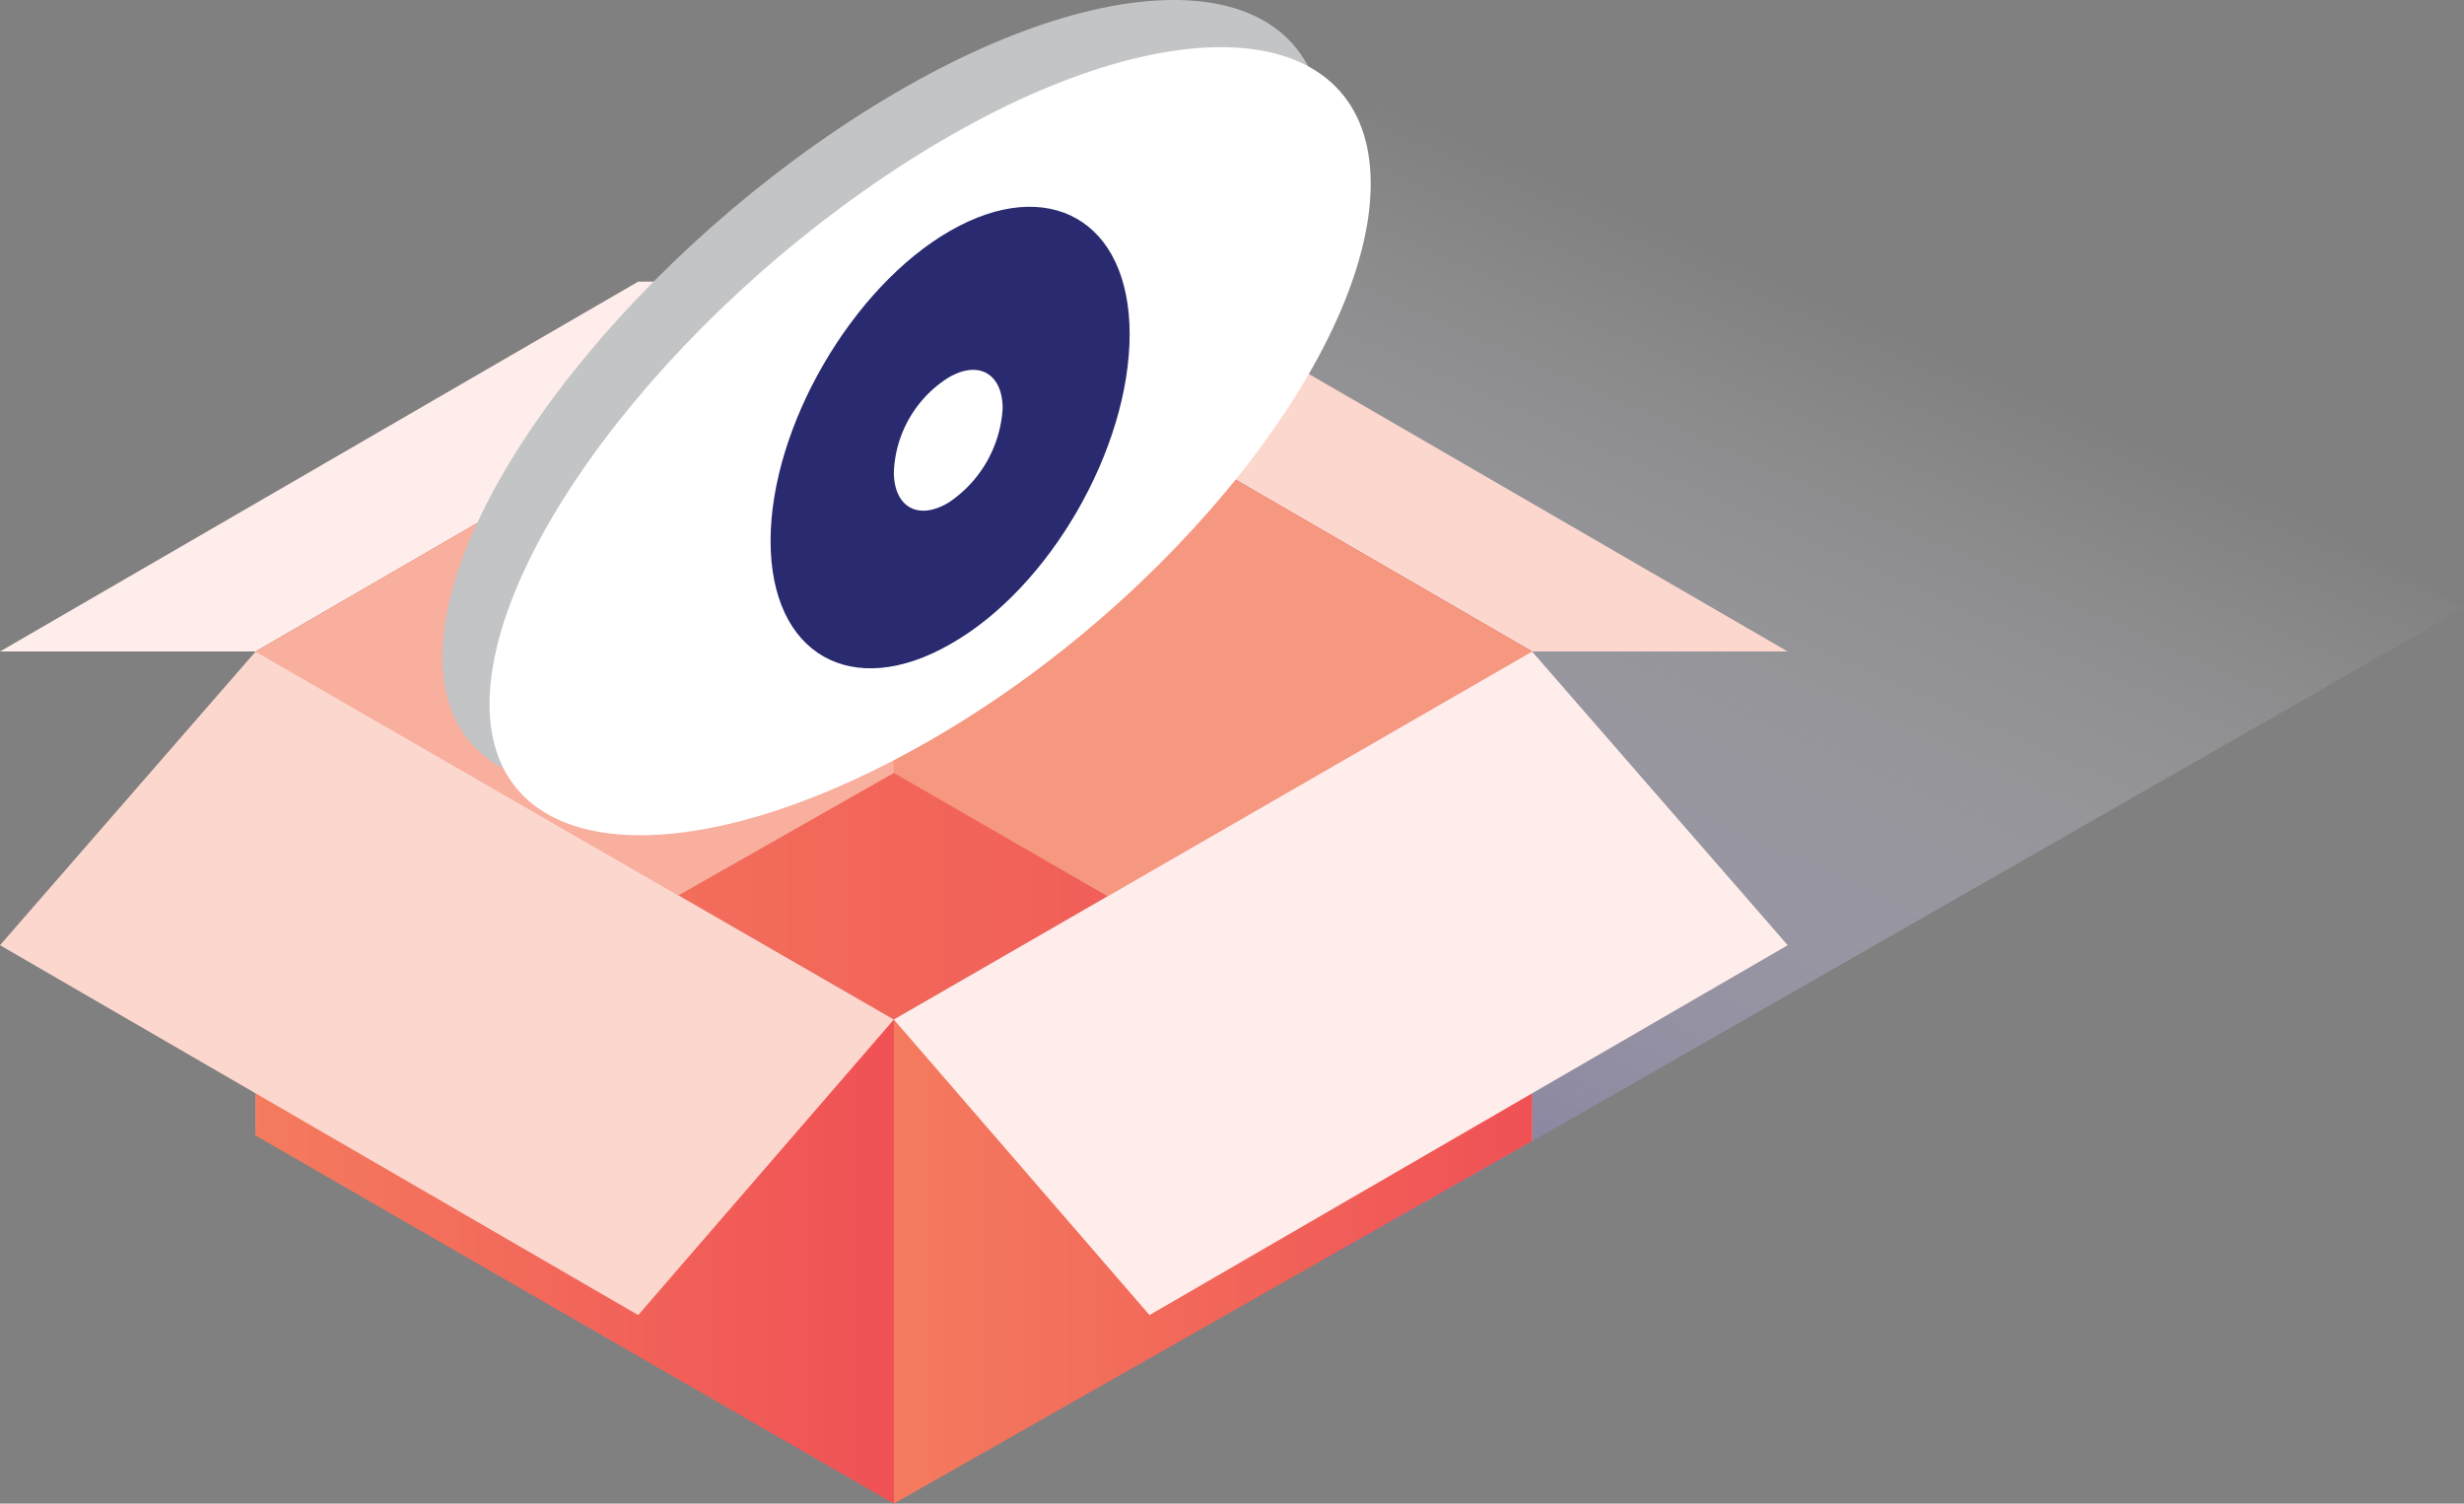 <svg xmlns="http://www.w3.org/2000/svg" xmlns:xlink="http://www.w3.org/1999/xlink" viewBox="1204.761 1976 200.378 122.281">
  <rect x="1204.761" y="1976" width="200.378" height="122.281" fill="#808080" stroke="none"/>
  <defs>
    <style>
      .cls-1 {
        fill: url(#linear-gradient);
      }

      .cls-2 {
        fill: #feedea;
      }

      .cls-3 {
        fill: #fcd7ce;
      }

      .cls-4 {
        fill: url(#linear-gradient-2);
      }

      .cls-5 {
        fill: #f8af9e;
      }

      .cls-6 {
        fill: #f69780;
      }

      .cls-7 {
        fill: url(#linear-gradient-3);
      }

      .cls-8 {
        fill: url(#linear-gradient-4);
      }

      .cls-9 {
        fill: url(#linear-gradient-5);
      }

      .cls-10 {
        fill: #fff;
      }

      .cls-11 {
        fill: url(#linear-gradient-6);
      }
    </style>
    <linearGradient id="linear-gradient" x1="0.213" y1="1.041" x2="0.752" y2="0.269" gradientUnits="objectBoundingBox">
      <stop offset="0" stop-color="#646092"/>
      <stop offset="0.152" stop-color="#7a74a0" stop-opacity="0.847"/>
      <stop offset="0.432" stop-color="#a39ebe" stop-opacity="0.569"/>
      <stop offset="0.676" stop-color="#c6c3d6" stop-opacity="0.325"/>
      <stop offset="0.874" stop-color="#dfdde8" stop-opacity="0.125"/>
      <stop offset="1" stop-color="#e9e7ef" stop-opacity="0"/>
    </linearGradient>
    <linearGradient id="linear-gradient-2" y1="0.5" x2="1" y2="0.5" gradientUnits="objectBoundingBox">
      <stop offset="0" stop-color="#f47b5e"/>
      <stop offset="1" stop-color="#f05155"/>
    </linearGradient>
    <linearGradient id="linear-gradient-3" x1="0" y1="0.5" x2="1" y2="0.5" xlink:href="#linear-gradient-2"/>
    <linearGradient id="linear-gradient-4" x1="0" y1="0.5" x2="1" y2="0.5" xlink:href="#linear-gradient-2"/>
    <linearGradient id="linear-gradient-5" x1="-10.599" y1="0.5" x2="-9.6" y2="0.5" gradientUnits="objectBoundingBox">
      <stop offset="0" stop-color="#fff"/>
      <stop offset="1" stop-color="#c2c4c6"/>
    </linearGradient>
    <linearGradient id="linear-gradient-6" x1="-26.389" y1="0.501" x2="-25.39" y2="0.501" gradientUnits="objectBoundingBox">
      <stop offset="0" stop-color="#646092"/>
      <stop offset="1" stop-color="#292a6f"/>
    </linearGradient>
  </defs>
  <g id="Group_300" data-name="Group 300" transform="translate(1204.761 1976.033)">
    <path id="Path_839" data-name="Path 839" class="cls-1" d="M92.879,101.43l92.743-53.08L106,2.2,31.1,46.581Z" transform="translate(14.755 1.059)"/>
    <g id="Group_294" data-name="Group 294" transform="translate(0 22.87)">
      <path id="Path_840" data-name="Path 840" class="cls-2" d="M0,45.579H20.79L72.69,15.5H51.9Z" transform="translate(0 -15.5)"/>
      <path id="Path_841" data-name="Path 841" class="cls-3" d="M49.3,15.5H70.09l51.9,30.079H101.2Z" transform="translate(23.39 -15.5)"/>
      <path id="Path_842" data-name="Path 842" class="cls-4" d="M14.1,45.579,66,15.5l51.9,30.079L66,75.51Z" transform="translate(6.69 -15.5)"/>
      <path id="Path_843" data-name="Path 843" class="cls-5" d="M14.1,45.579,66,15.5V55.458L14.1,84.947Z" transform="translate(6.69 -15.5)"/>
      <path id="Path_844" data-name="Path 844" class="cls-6" d="M49.3,15.5V55.458l51.9,29.931V45.579Z" transform="translate(23.39 -15.5)"/>
      <path id="Path_845" data-name="Path 845" class="cls-7" d="M66,65.831V105.2L14.1,75.268V35.9Z" transform="translate(6.69 -5.821)"/>
      <path id="Path_846" data-name="Path 846" class="cls-8" d="M101.2,35.9V75.71L49.3,105.2V65.831Z" transform="translate(23.39 -5.821)"/>
      <path id="Path_847" data-name="Path 847" class="cls-2" d="M49.3,65.831,70.09,89.865l51.9-30.079L101.2,35.9Z" transform="translate(23.39 -5.821)"/>
      <path id="Path_848" data-name="Path 848" class="cls-3" d="M20.79,35.9,0,59.786,51.9,89.865,72.69,65.831Z" transform="translate(0 -5.821)"/>
    </g>
    <g id="Group_299" data-name="Group 299" transform="translate(35.977 -0.033)">
      <g id="Group_295" data-name="Group 295">
        <path id="Path_849" data-name="Path 849" class="cls-9" d="M96.058,11.074c0-13.565-16.071-14.892-35.829-2.949S24.4,40.416,24.4,53.391s16.071,14.3,35.829,2.949S96.058,24.639,96.058,11.074Z" transform="translate(-24.4 0.033)"/>
      </g>
      <g id="Group_296" data-name="Group 296" transform="translate(3.834 3.834)">
        <path id="Path_850" data-name="Path 850" class="cls-10" d="M98.658,13.674c0-13.565-16.072-14.892-35.829-2.949S27,43.016,27,55.991s16.072,14.3,35.829,2.949S98.658,27.239,98.658,13.674Z" transform="translate(-27 -2.567)"/>
      </g>
      <g id="Group_297" data-name="Group 297" transform="translate(26.688 16.816)">
        <path id="Path_851" data-name="Path 851" class="cls-11" d="M57.1,13.33c7.962-4.571,14.6-.885,14.6,8.4S65.207,42.377,57.1,46.948c-7.962,4.571-14.6.885-14.6-8.4S49.135,17.9,57.1,13.33Z" transform="translate(-42.5 -11.372)"/>
      </g>
      <g id="Group_298" data-name="Group 298" transform="translate(36.714 30.079)">
        <path id="Path_852" data-name="Path 852" class="cls-10" d="M53.723,21.005c2.507-1.474,4.423-.295,4.423,2.507a9.914,9.914,0,0,1-4.423,7.667c-2.507,1.474-4.423.295-4.423-2.507A9.526,9.526,0,0,1,53.723,21.005Z" transform="translate(-49.3 -20.367)"/>
      </g>
    </g>
  </g>
</svg>

